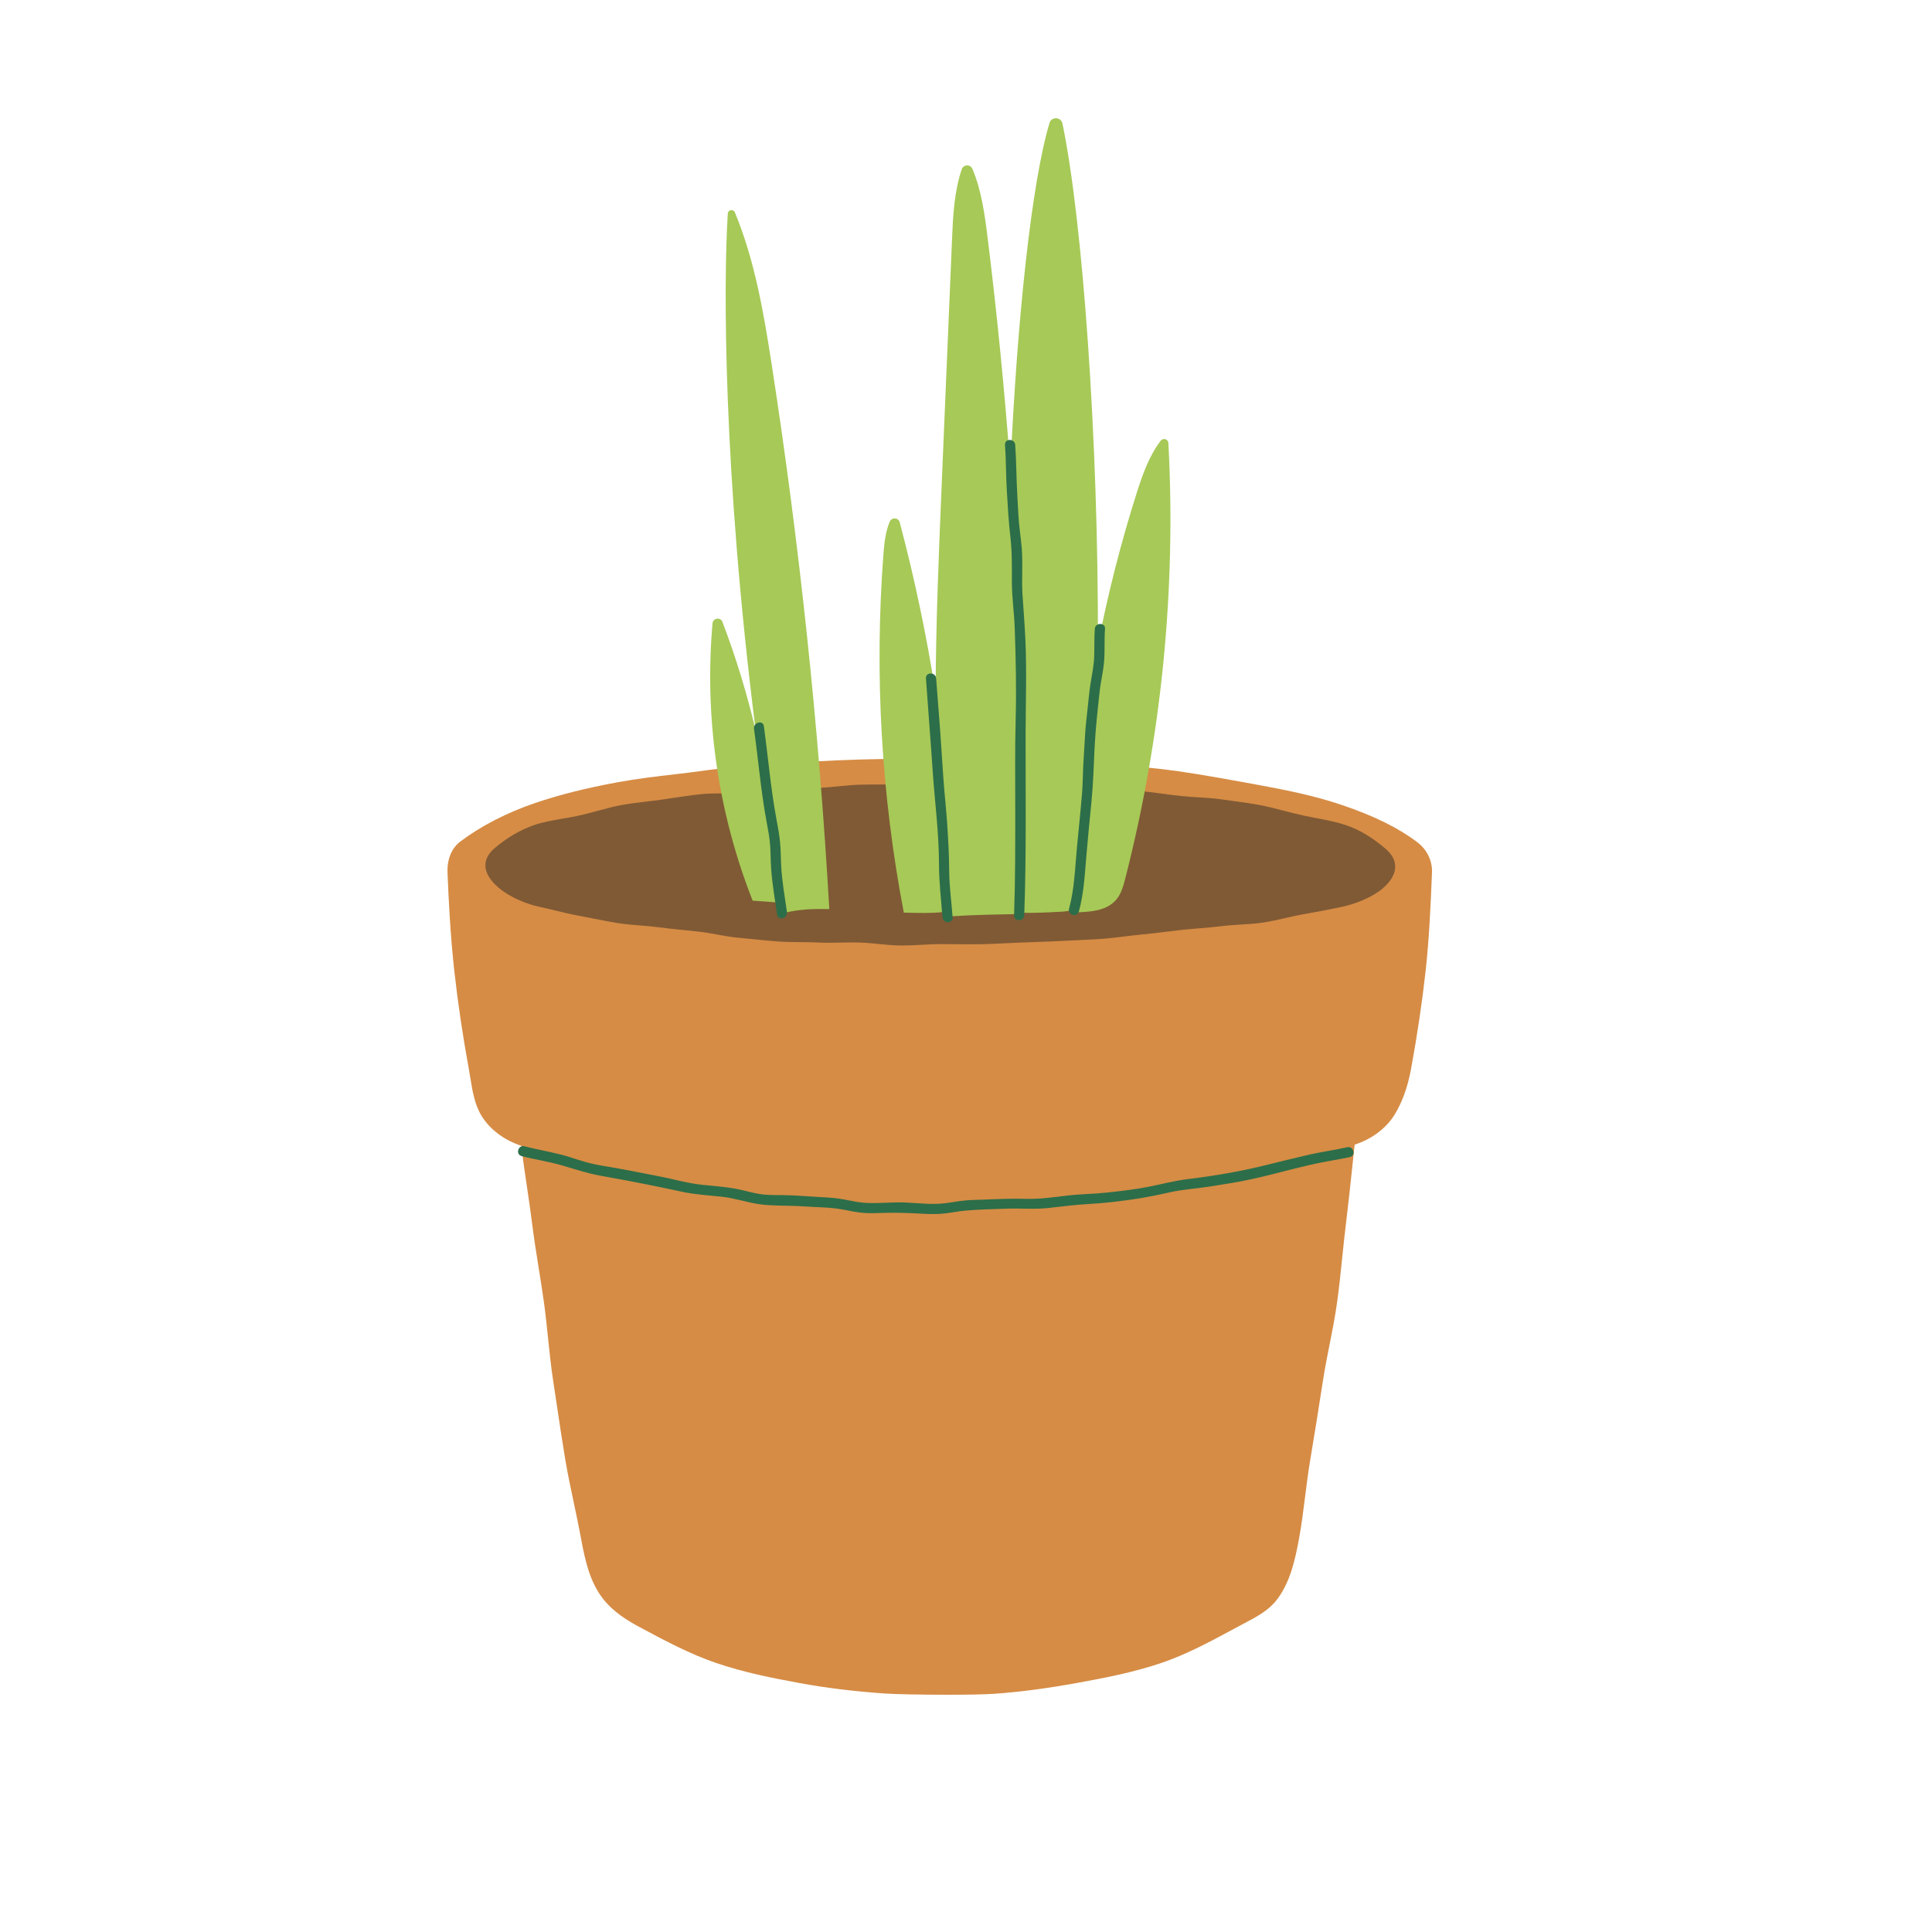 <svg xmlns="http://www.w3.org/2000/svg" xmlns:xlink="http://www.w3.org/1999/xlink" width="500" zoomAndPan="magnify" viewBox="0 0 375 375" height="500" preserveAspectRatio="xMidYMid meet" version="1.0"><defs><clipPath id="521ba9aec9"><path d="M 86.789 147 L 278 147 L 278 329 L 86.789 329 Z M 86.789 147 " clip-rule="nonzero"/></clipPath><clipPath id="e2d99b8c00"><path d="M 137 22.379 L 228 22.379 L 228 178 L 137 178 Z M 137 22.379 " clip-rule="nonzero"/></clipPath></defs><g clip-path="url(#521ba9aec9)"><path fill="#d68c45" d="M 277.949 169.359 C 277.672 176.176 277.391 182.32 276.703 188.527 C 276.035 194.566 275.109 200.785 273.875 207.531 C 273.227 211.027 272.145 214.012 270.656 216.406 C 269.027 219.027 266.223 221.121 262.938 222.172 C 262.777 223.637 262.621 225.105 262.469 226.578 C 262.094 230.133 261.707 233.809 261.262 237.402 C 260.988 239.613 260.758 241.867 260.531 244.047 C 260.238 246.918 259.93 249.887 259.527 252.797 C 259.145 255.551 258.598 258.32 258.066 261 C 257.609 263.305 257.137 265.691 256.773 268.051 C 255.863 273.969 255.082 278.824 254.32 283.34 C 253.922 285.691 253.621 288.105 253.328 290.438 C 252.988 293.148 252.637 295.953 252.137 298.684 C 251.355 302.906 250.371 307.309 247.703 310.676 C 246.105 312.668 243.809 313.879 241.586 315.047 C 241.246 315.227 240.906 315.406 240.57 315.586 L 239.703 316.055 C 234.891 318.645 230.348 321.094 225.551 322.734 C 219.949 324.652 214.078 325.734 209.359 326.602 C 203.34 327.707 197.949 328.418 192.879 328.773 C 191.023 328.895 187.523 328.949 183.84 328.949 C 178.988 328.949 173.812 328.855 171.648 328.703 C 165.727 328.289 160.328 327.625 155.145 326.672 C 149.918 325.711 144.363 324.617 138.957 322.766 C 133.762 320.988 128.746 318.289 123.891 315.68 C 121.785 314.539 119.109 312.91 117.125 310.426 C 114.5 307.105 113.57 302.941 112.777 298.609 C 112.363 296.363 111.879 294.082 111.414 291.879 C 110.828 289.113 110.219 286.254 109.742 283.418 C 109.164 280.016 108.648 276.547 108.148 273.191 C 107.895 271.496 107.641 269.801 107.383 268.105 C 106.953 265.32 106.66 262.477 106.375 259.723 C 106.137 257.422 105.895 255.043 105.57 252.719 C 105.262 250.504 104.902 248.262 104.555 246.094 C 104.102 243.246 103.629 240.309 103.27 237.398 C 102.992 235.141 102.652 232.875 102.328 230.684 C 101.926 227.988 101.512 225.199 101.199 222.398 C 97.926 221.348 95.125 219.254 93.492 216.629 C 92.141 214.449 91.711 211.809 91.297 209.258 C 91.199 208.656 91.102 208.059 90.996 207.469 C 89.809 201 88.863 194.617 88.184 188.488 C 87.414 181.551 87.074 174.613 86.863 169.348 C 86.762 166.797 87.664 164.609 89.336 163.348 C 93.359 160.312 98.398 157.719 103.91 155.848 C 108.543 154.273 113.738 152.969 119.797 151.852 C 123.742 151.129 127.555 150.684 130.914 150.297 C 132.727 150.086 134.438 149.887 135.973 149.668 C 140.254 149.051 144.773 148.73 149.559 148.391 L 151.367 148.258 C 155.891 147.934 161.266 147.578 166.797 147.426 C 171.789 147.289 176.984 147.234 182.25 147.266 C 187.148 147.293 192.348 147.402 197.699 147.586 C 198.887 147.625 200.055 147.664 201.207 147.703 C 205.477 147.844 209.508 147.973 213.141 148.211 C 219.332 148.621 224.945 149.152 228.535 149.668 C 233.148 150.328 239.254 151.438 244.613 152.422 C 249.457 153.316 255.074 154.418 260.469 156.25 C 266.738 158.379 271.387 160.672 275.094 163.469 C 276.973 164.891 278.043 167.09 277.949 169.359 Z M 277.949 169.359 " fill-opacity="1" fill-rule="nonzero"/></g><path fill="#805a35" d="M 270.809 168.219 C 270.805 169.629 269.969 171.086 268.391 172.434 C 266.195 174.297 262.84 175.512 260.43 176.027 C 258.188 176.504 255.672 176.988 252.727 177.504 C 251.688 177.684 250.637 177.926 249.523 178.184 C 248.086 178.516 246.598 178.855 245.039 179.09 C 243.73 179.281 242.406 179.359 241 179.445 C 239.77 179.52 238.492 179.594 237.219 179.754 C 235.801 179.934 234.375 180.051 232.867 180.176 C 231.734 180.27 230.582 180.363 229.418 180.488 C 228.387 180.598 227.344 180.73 226.293 180.859 C 224.781 181.051 223.219 181.246 221.633 181.387 C 220.512 181.488 219.355 181.633 218.234 181.77 C 216.809 181.945 215.328 182.129 213.84 182.234 C 212.266 182.348 210.633 182.422 209.055 182.492 C 208.047 182.535 207.031 182.582 206.008 182.641 C 204.258 182.734 202.441 182.797 200.691 182.859 C 199.855 182.887 199.023 182.914 198.18 182.949 C 197.203 182.984 196.223 183.035 195.238 183.082 C 193.641 183.156 191.992 183.238 190.352 183.273 C 188.84 183.305 187.289 183.289 185.793 183.27 C 184.703 183.258 183.613 183.246 182.508 183.25 C 181.328 183.254 180.113 183.32 178.941 183.383 C 177.684 183.453 176.391 183.52 175.098 183.52 C 174.953 183.52 174.812 183.52 174.672 183.52 C 173.289 183.5 171.891 183.359 170.535 183.227 C 169.324 183.105 168.074 182.98 166.84 182.941 C 165.656 182.906 164.438 182.93 163.262 182.957 C 161.867 182.984 160.422 183.016 158.996 182.945 C 157.832 182.887 156.641 182.879 155.484 182.871 C 154.066 182.859 152.598 182.848 151.152 182.75 C 149.566 182.641 147.957 182.477 146.398 182.316 C 145.379 182.211 144.359 182.105 143.34 182.016 C 141.938 181.891 140.535 181.637 139.176 181.391 C 137.996 181.176 136.777 180.957 135.578 180.824 C 134.648 180.723 133.723 180.629 132.793 180.535 C 131.152 180.371 129.453 180.199 127.781 179.977 C 126.617 179.82 125.422 179.727 124.266 179.633 C 122.855 179.52 121.395 179.402 119.973 179.18 C 118.309 178.914 116.633 178.582 115.012 178.262 C 114.094 178.082 113.176 177.898 112.258 177.727 C 110.73 177.445 109.207 177.078 107.73 176.719 C 106.688 176.469 105.648 176.215 104.605 175.992 C 102.457 175.535 99.109 174.289 96.758 172.289 C 95.094 170.871 94.211 169.375 94.211 167.957 C 94.211 166.766 94.816 165.641 96.016 164.621 C 98.379 162.613 100.91 161.121 103.535 160.191 C 105.316 159.562 107.27 159.23 109.156 158.906 C 110.109 158.746 111.098 158.578 112.035 158.375 C 113.496 158.059 114.906 157.676 116.27 157.312 C 117.746 156.914 119.145 156.539 120.43 156.293 C 121.926 156.008 123.508 155.82 125.184 155.621 C 126.152 155.508 127.148 155.391 128.16 155.25 C 128.977 155.137 129.809 155.008 130.656 154.879 C 132.336 154.621 134.074 154.359 135.879 154.168 C 137.203 154.023 138.535 154.012 139.945 153.996 C 141.16 153.98 142.414 153.969 143.664 153.863 C 144.816 153.77 145.961 153.598 147.168 153.414 C 148.539 153.207 149.957 152.988 151.398 152.898 C 152.734 152.816 154.113 152.855 155.445 152.898 C 156.672 152.934 157.938 152.969 159.188 152.914 C 160.367 152.859 161.586 152.738 162.758 152.621 C 164.125 152.488 165.539 152.348 166.949 152.305 C 168.41 152.262 169.906 152.266 171.352 152.273 C 172.473 152.277 173.602 152.281 174.73 152.262 C 175.934 152.246 177.164 152.16 178.355 152.078 C 179.715 151.984 181.121 151.891 182.512 151.887 C 183.898 151.875 185.258 152.012 186.594 152.141 C 187.809 152.254 189.062 152.371 190.289 152.387 C 191.441 152.402 192.613 152.387 193.742 152.371 C 195.164 152.352 196.633 152.332 198.07 152.375 C 199.504 152.414 200.945 152.535 202.336 152.652 C 203.488 152.746 204.68 152.848 205.84 152.898 C 206.965 152.949 208.082 152.973 209.195 152.996 C 210.648 153.031 212.156 153.062 213.617 153.152 C 214.723 153.223 215.824 153.266 216.914 153.312 C 218.391 153.371 219.918 153.434 221.395 153.555 C 222.961 153.688 224.508 153.898 226 154.102 C 227.051 154.242 228.09 154.387 229.117 154.496 C 230.301 154.625 231.488 154.695 232.637 154.762 C 234.113 154.852 235.508 154.934 236.887 155.129 C 237.645 155.238 238.398 155.34 239.141 155.441 C 241.055 155.699 242.863 155.941 244.598 156.273 C 245.906 156.523 247.336 156.891 248.848 157.281 C 250.188 157.629 251.57 157.988 253.004 158.297 C 253.816 158.473 254.641 158.629 255.469 158.789 C 257.484 159.172 259.566 159.566 261.473 160.242 C 264.004 161.137 266.367 162.562 268.918 164.73 C 270.172 165.797 270.809 166.973 270.809 168.219 Z M 270.809 168.219 " fill-opacity="1" fill-rule="nonzero"/><g clip-path="url(#e2d99b8c00)"><path fill="#a7c957" d="M 149.754 70.547 C 155.184 105.637 158.93 140.992 160.969 176.449 C 158.168 176.418 155.375 176.387 151.965 177.254 C 151.656 175.457 151.359 173.672 151.066 171.895 C 151.129 172.992 151.188 174.09 151.23 175.191 C 149.363 175.051 147.5 174.902 146.09 174.82 C 139.371 157.793 136.691 139.203 138.301 120.98 C 138.398 119.93 139.848 119.73 140.223 120.711 C 142.84 127.574 144.984 134.617 146.676 141.777 C 140.359 91.918 140.402 54.816 141.266 41.449 C 141.316 40.695 142.355 40.539 142.641 41.227 C 146.488 50.523 148.207 60.586 149.754 70.547 Z M 226.785 86 C 226.75 85.227 225.766 84.93 225.289 85.551 C 223.039 88.484 221.762 92.137 220.629 95.699 C 217.559 105.371 215.051 115.223 213.105 125.184 C 213.227 85.082 210.109 42.652 206.223 23.988 C 205.949 22.668 204.09 22.582 203.703 23.883 C 200.199 35.633 197.43 61.953 196.113 90.836 C 195 75.891 193.531 60.969 191.691 46.098 C 191.129 41.574 190.5 36.953 188.75 32.789 C 188.348 31.844 187.008 31.898 186.672 32.863 C 185.203 37.191 184.98 41.926 184.785 46.531 C 184.102 62.656 183.422 78.77 182.746 94.895 C 182.191 108.086 181.645 121.32 181.605 134.535 C 179.852 123.375 177.531 112.305 174.637 101.383 C 174.391 100.441 173.07 100.355 172.691 101.262 C 171.855 103.258 171.621 105.555 171.457 107.746 C 169.719 130.926 171.059 154.32 175.426 177.137 C 178.469 177.223 180.68 177.266 182.875 177.055 C 183.219 177.02 183.578 176.969 183.914 176.871 C 183.957 177.211 183.992 177.551 184.039 177.891 C 189.066 177.551 193.785 177.488 198.508 177.414 C 198.508 177.332 198.508 177.254 198.512 177.172 C 201.039 177.219 203.348 177.105 205.641 176.98 C 206.473 176.934 207.348 176.875 208.141 176.637 C 208.141 176.809 208.137 176.98 208.141 177.148 C 210.711 176.961 214.504 177.129 216.629 174.66 C 217.617 173.52 218.035 171.992 218.41 170.531 C 225.461 142.992 228.293 114.383 226.785 86 Z M 226.785 86 " fill-opacity="1" fill-rule="nonzero"/></g><path fill="#2c6e49" d="M 262.016 224.582 C 260.699 224.883 259.371 225.109 258.043 225.344 C 252.961 226.23 248.016 227.766 242.977 228.867 C 240.324 229.445 237.617 229.867 234.938 230.289 C 232.312 230.703 229.652 230.848 227.055 231.43 C 224.492 232.008 221.977 232.512 219.371 232.871 C 216.727 233.234 214.098 233.551 211.43 233.688 C 208.746 233.824 206.098 234.191 203.426 234.477 C 200.734 234.762 198.082 234.5 195.387 234.602 C 192.738 234.699 190.043 234.738 187.406 234.977 C 186.121 235.094 184.855 235.348 183.574 235.508 C 182.215 235.68 180.859 235.672 179.492 235.605 C 176.797 235.469 174.148 235.328 171.449 235.426 C 170.121 235.473 168.781 235.531 167.457 235.41 C 166.188 235.297 164.941 235.031 163.691 234.789 C 161.07 234.289 158.398 234.34 155.746 234.148 C 153.078 233.961 150.359 234.105 147.703 233.777 C 145.137 233.457 142.688 232.559 140.109 232.285 C 137.48 232.008 134.875 231.867 132.285 231.301 C 127.066 230.164 121.832 229.145 116.57 228.207 C 113.988 227.75 111.562 226.926 109.051 226.195 C 106.488 225.449 103.84 225.07 101.258 224.402 C 100.023 224.082 100.551 222.176 101.785 222.492 C 104.668 223.238 107.617 223.668 110.465 224.555 C 111.832 224.98 113.184 225.453 114.578 225.789 C 116.039 226.145 117.523 226.375 119.004 226.625 C 121.957 227.125 124.895 227.75 127.84 228.305 C 130.707 228.844 133.512 229.695 136.422 229.984 C 139.051 230.246 141.629 230.414 144.207 231.039 C 145.52 231.355 146.832 231.715 148.176 231.852 C 149.465 231.984 150.762 231.961 152.051 231.977 C 154.621 232 157.191 232.254 159.758 232.383 C 161.105 232.449 162.434 232.559 163.762 232.797 C 164.992 233.02 166.211 233.32 167.457 233.434 C 170.121 233.676 172.809 233.301 175.477 233.395 C 178.121 233.488 180.777 233.871 183.422 233.547 C 184.754 233.387 186.07 233.121 187.406 233 C 188.668 232.887 189.945 232.887 191.211 232.832 C 193.902 232.715 196.555 232.617 199.25 232.691 C 201.941 232.762 204.598 232.355 207.266 232.047 C 209.828 231.75 212.41 231.746 214.977 231.465 C 217.621 231.176 220.32 230.867 222.93 230.352 C 225.473 229.852 227.934 229.184 230.512 228.867 C 235.797 228.227 241.016 227.34 246.172 226.031 C 248.652 225.402 251.152 224.832 253.641 224.227 C 256.238 223.598 258.887 223.27 261.488 222.676 C 262.73 222.391 263.254 224.301 262.016 224.582 Z M 148.789 159.477 C 149.074 161.004 149.371 162.527 149.48 164.078 C 149.59 165.555 149.578 167.043 149.676 168.52 C 149.867 171.535 150.418 174.555 150.836 177.543 C 151.012 178.797 152.918 178.262 152.742 177.016 C 152.32 173.992 151.762 170.945 151.617 167.895 C 151.547 166.41 151.551 164.918 151.406 163.441 C 151.258 161.934 150.977 160.441 150.699 158.953 C 149.586 153 149.094 146.938 148.262 140.941 C 148.086 139.684 146.18 140.219 146.352 141.469 C 147.188 147.461 147.68 153.523 148.789 159.477 Z M 182.258 167.789 C 182.258 171.238 182.68 174.613 182.926 178.047 C 183.016 179.309 184.996 179.32 184.902 178.047 C 184.691 175.047 184.25 172.07 184.238 169.059 C 184.223 166.043 184.051 163.059 183.859 160.051 C 183.66 157 183.305 153.961 183.098 150.914 C 182.895 147.914 182.695 144.918 182.492 141.922 C 182.254 138.504 181.941 135.09 181.703 131.676 C 181.613 130.41 179.637 130.402 179.727 131.676 C 180.145 137.668 180.633 143.656 181.035 149.652 C 181.441 155.691 182.262 161.73 182.258 167.789 Z M 196.113 104.207 C 196.461 107.145 196.398 110.031 196.406 112.984 C 196.414 115.973 196.852 118.934 196.957 121.918 C 197.172 127.887 197.293 133.832 197.137 139.805 C 196.977 145.707 197.066 151.629 197.062 157.531 C 197.059 164.25 197.07 170.945 196.828 177.656 C 196.781 178.934 198.758 178.93 198.805 177.656 C 199.234 165.793 199.047 153.914 199.074 142.043 C 199.09 136.07 199.297 130.121 199.027 124.152 C 198.898 121.219 198.652 118.309 198.465 115.383 C 198.273 112.402 198.566 109.414 198.324 106.434 C 198.191 104.785 197.941 103.148 197.789 101.504 C 197.633 99.809 197.574 98.102 197.473 96.402 C 197.27 93.055 197.285 89.691 197.051 86.344 C 196.965 85.082 194.984 85.074 195.074 86.344 C 195.281 89.32 195.242 92.309 195.426 95.289 C 195.609 98.27 195.762 101.238 196.113 104.207 Z M 209.414 176.906 C 210.332 173.543 210.543 170.059 210.824 166.602 C 211.121 162.996 211.477 159.395 211.836 155.793 C 212.195 152.199 212.289 148.562 212.469 144.957 C 212.648 141.387 213.047 137.855 213.43 134.305 C 213.648 132.289 214.16 130.316 214.312 128.289 C 214.469 126.219 214.328 124.133 214.48 122.059 C 214.574 120.789 212.594 120.797 212.5 122.059 C 212.367 123.871 212.453 125.684 212.379 127.496 C 212.305 129.281 211.934 131.012 211.656 132.773 C 211.379 134.543 211.254 136.336 211.039 138.113 C 210.824 139.859 210.66 141.602 210.57 143.359 C 210.477 145.168 210.34 146.973 210.25 148.777 C 210.164 150.535 210.164 152.293 210.02 154.043 C 209.727 157.598 209.344 161.145 209.016 164.691 C 208.652 168.602 208.543 172.566 207.504 176.379 C 207.168 177.609 209.078 178.133 209.414 176.906 Z M 209.414 176.906 " fill-opacity="1" fill-rule="nonzero"/></svg>